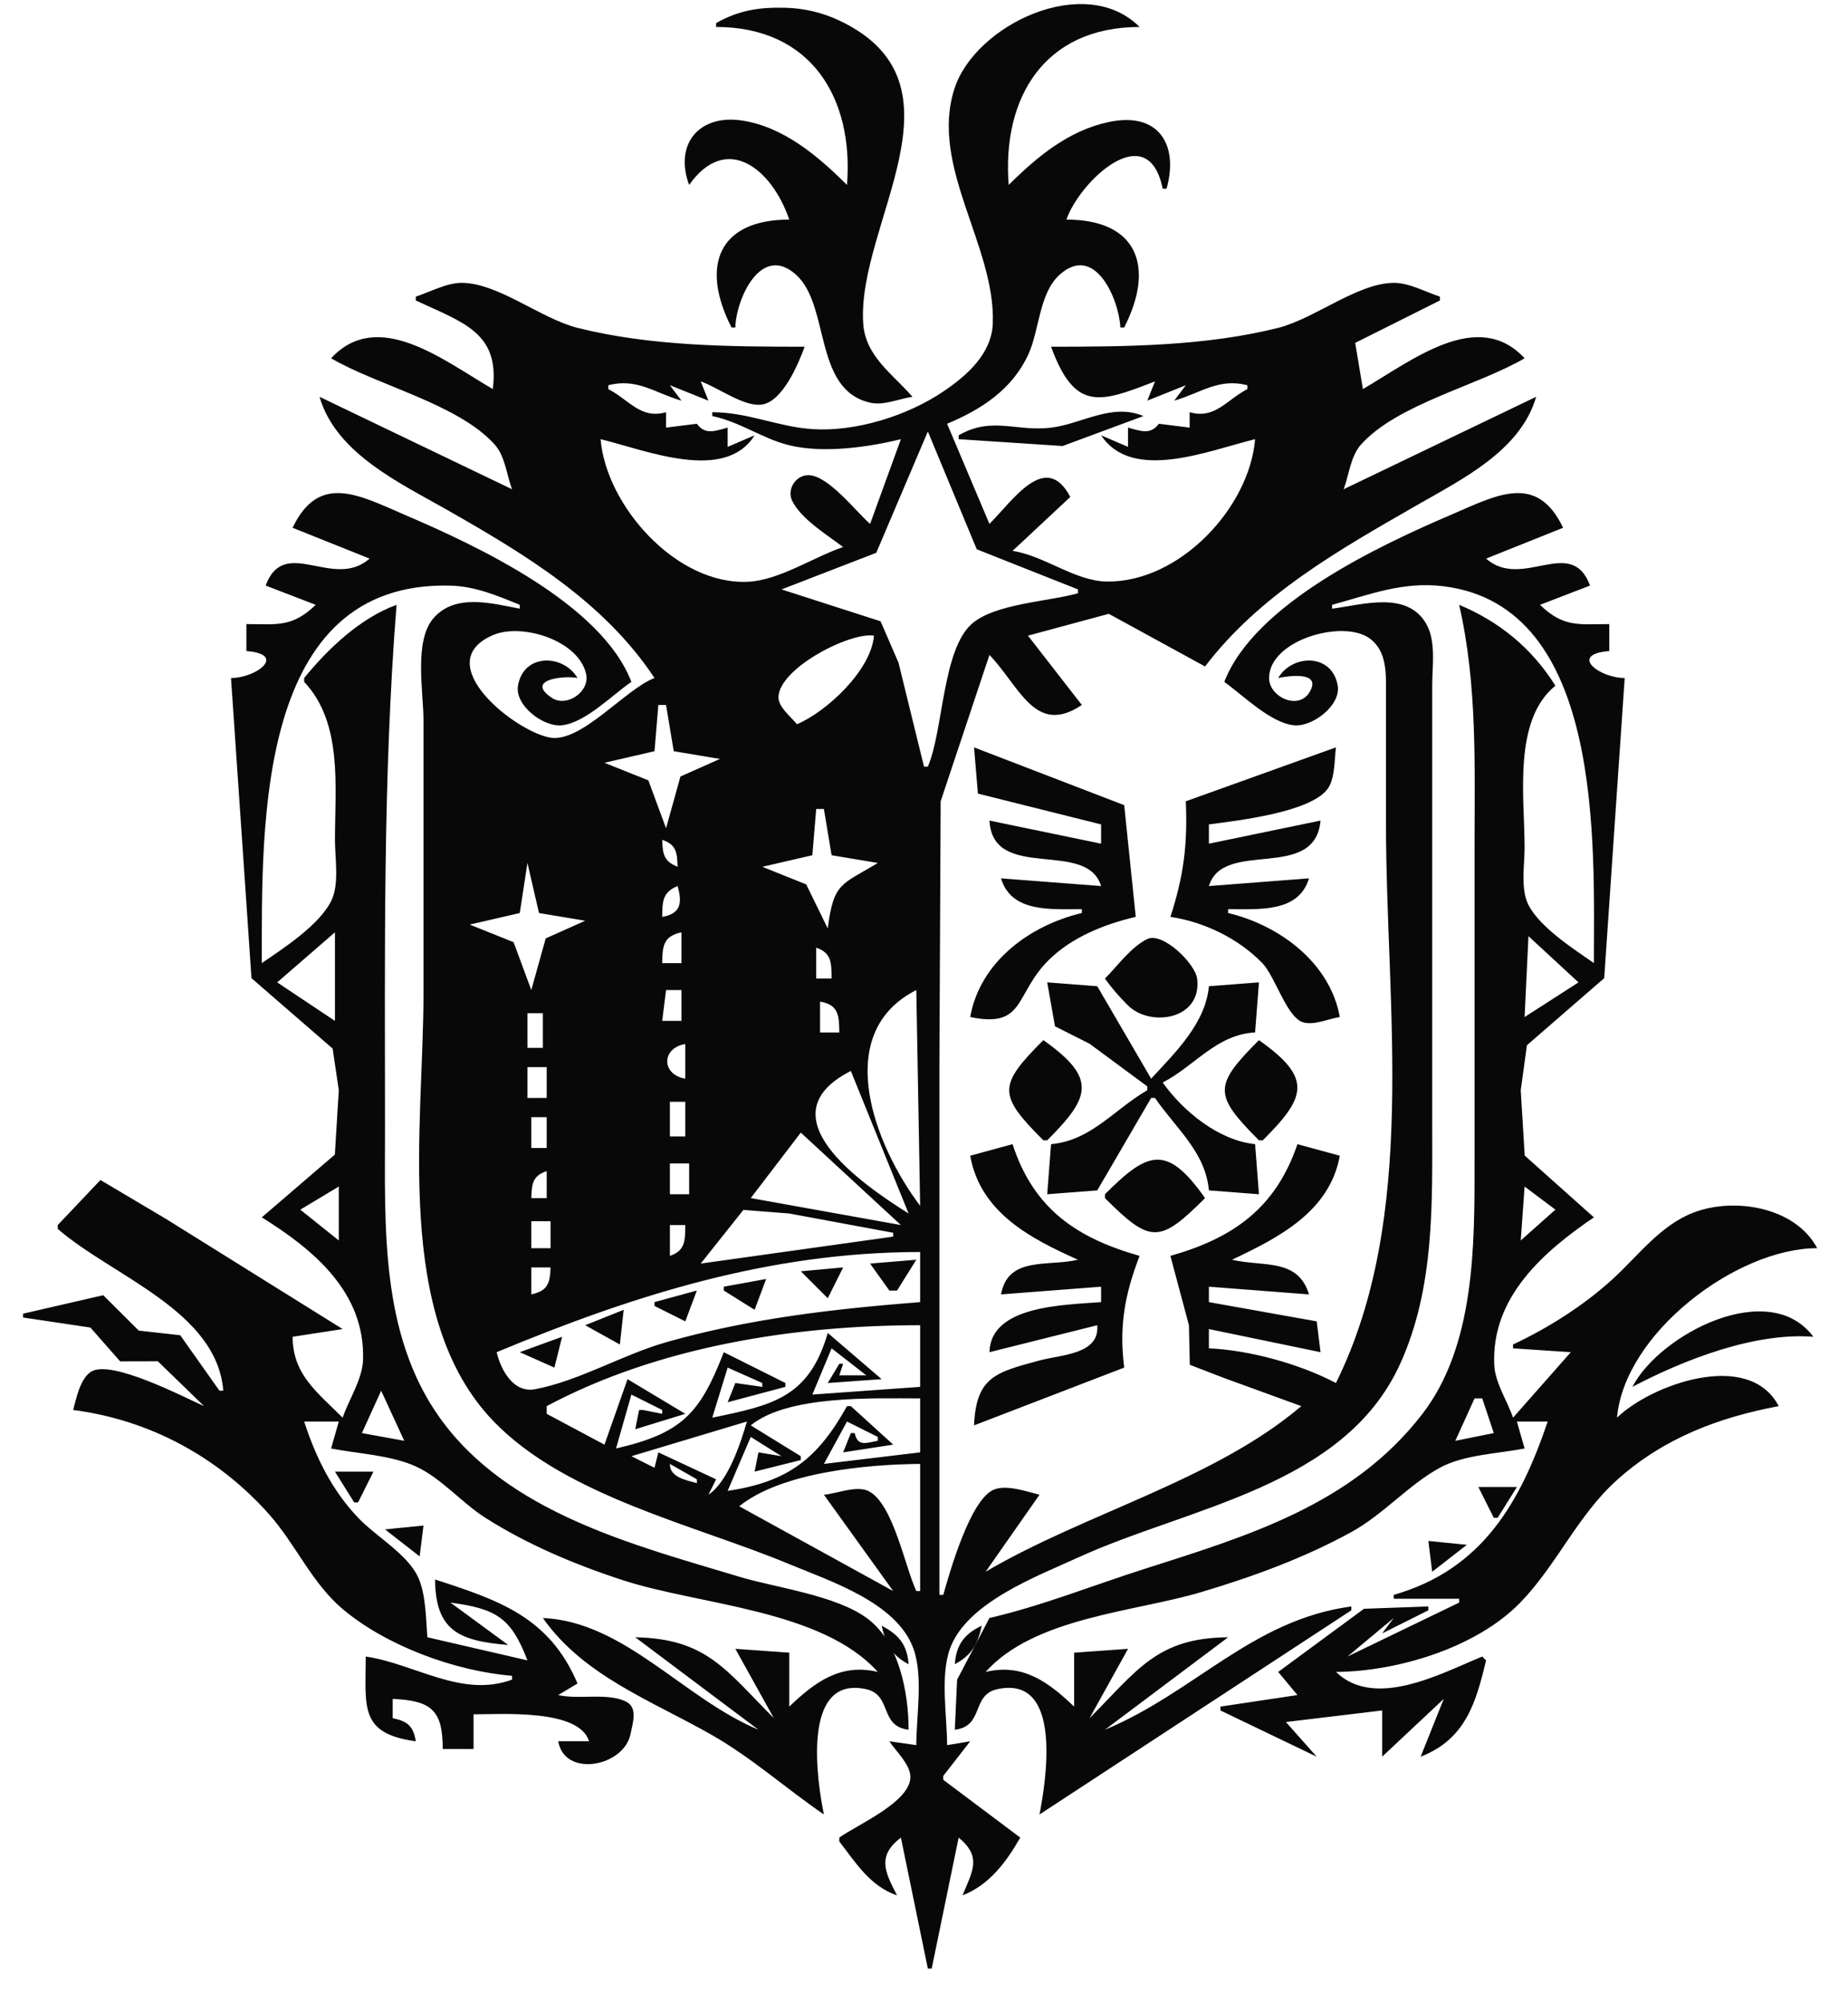 <?xml version="1.0" encoding="UTF-8" standalone="no"?>
<svg
   xmlns:dc="http://purl.org/dc/elements/1.1/"
   xmlns:cc="http://creativecommons.org/ns#"
   xmlns:rdf="http://www.w3.org/1999/02/22-rdf-syntax-ns#"
   xmlns:svg="http://www.w3.org/2000/svg"
   xmlns="http://www.w3.org/2000/svg"
   xmlns:sodipodi="http://sodipodi.sourceforge.net/DTD/sodipodi-0.dtd"
   xmlns:inkscape="http://www.inkscape.org/namespaces/inkscape"
   inkscape:version="1.0 (4035a4fb49, 2020-05-01)"
   sodipodi:docname="Research Commission.svg"
   viewBox="0 0 640 693.333"
   height="693.333"
   width="640"
   id="svg2"
   version="1.1">
  <defs
     id="defs6" />
  <sodipodi:namedview
     inkscape:current-layer="g10"
     inkscape:window-maximized="1"
     inkscape:window-y="-8"
     inkscape:window-x="-8"
     inkscape:cy="298.47101"
     inkscape:cx="281.07796"
     inkscape:zoom="0.77596156"
     showgrid="false"
     id="namedview4"
     inkscape:window-height="705"
     inkscape:window-width="1366"
     inkscape:pageshadow="2"
     inkscape:pageopacity="0"
     guidetolerance="10"
     gridtolerance="10"
     objecttolerance="10"
     borderopacity="1"
     bordercolor="#666666"
     pagecolor="#ffffff" />
  <g
     id="g10"
     inkscape:label="Image"
     inkscape:groupmode="layer">
    <path
       id="path837"
       d="M 248,8 V 9.333 c 33.087,0.022 47.691,24.789 45.333,54.667 -9.932,-9.849 -21.679,-19.91 -36,-22.231 -15.279,-2.477 -23.911,8.224 -18.667,22.231 12.888,-18.235 28.643,-5.656 34.667,12 -24.548,0 -30.859,16.08 -20,37.333 h 1.333 c 0.205,-9.663 8.82,-29.248 21.033,-18.243 11.869,10.694 5.905,39.785 25.639,44.277 4.72,1.075 9.997,-1.349 14.661,-2.035 C 309.191,129.462 299.727,123.365 298.952,112 296.603,77.547 337.24,29.091 290.667,7.103 284.82,4.342 278.452,2.846 272,2.686 263.019,2.463 255.879,3.522 248,8 M 246.667,142.667 V 144 c 9.624,1.992 17.433,7.857 26.667,10.109 11.72,2.857 27.141,0.731 38.667,-2.109 l -10.667,29.333 c -4.999,-4.368 -14.483,-16.78 -21.327,-16.872 -4.464,-0.061 -7.576,4.959 -5.671,8.852 3.104,6.351 12.14,11.825 17.664,16.02 -10.155,3.436 -22.041,11.441 -32.768,12.009 -25.049,1.325 -49.363,-26.451 -51.232,-49.343 16.152,3.979 43.029,15.071 53.333,-1.333 l -9.333,4 V 148 c -4.375,1.183 -7.784,2.611 -10.667,-1.333 L 230.667,148 v -5.333 c -8.749,2.529 -12.733,-4.232 -20,-8 v -1.333 C 220.66,130.76 226.716,135.992 236,138.667 l -4,-5.333 13.333,5.333 L 242.667,132 c 5.913,2.013 15.08,9.003 21.28,8.008 7.139,-1.144 12.535,-14.04 14.72,-20.008 -25.915,0 -53.376,-0.173 -78.667,-6.527 -12.643,-3.176 -27.367,-15.466 -40,-15.576 -5.288,-0.046 -11.027,3.148 -16,4.769 V 104 c 16.375,7.645 29.14,11.101 26.667,30.667 -17.336,-10.118 -39.803,-28.12 -56,-10.667 16.302,9.515 44.043,15.829 56.649,29.853 3.643,4.052 4.145,10.517 6.017,15.48 l -66.667,-32 c 5.626,19.485 27.585,29.703 44,39.041 26.948,15.329 54.48,31.805 72,58.292 -10.071,3.819 -25.244,22.345 -36,20.647 -12.032,-1.901 -42.367,-25.835 -19.941,-35.503 9.977,-4.301 29.751,1.811 32.272,13.523 1.32,6.125 -6.817,11.679 -12,8.131 -9.305,-6.371 4.675,-7.736 9.003,-6.797 -4.851,-8.309 -18.729,-8.655 -20.611,2.667 -1.141,6.875 8.907,14.439 15.277,13.687 8.197,-0.967 17.336,-10.487 24,-15.02 -10.412,-27.067 -53.469,-47.111 -78.667,-57.895 -15.56,-6.66 -29.544,-14.609 -38.667,4.561 L 128,193.333 c -12.572,11.067 -29.488,-8.211 -36,9.333 l 17.333,6.667 c -8.144,7.875 -13.397,6.696 -24,6.667 v 9.333 C 99.42,226.411 88.963,234.635 80,234.667 l 5.107,74.667 1.984,29.213 28.105,24.365 2.138,14.421 -1.37,22.281 -25.296,21.719 c 17.791,11.08 35.844,25.869 35.061,49.333 -0.225,6.748 -4.907,13.675 -7.061,20 -8.779,-8.779 -17.287,-14.905 -17.333,-28 L 118.667,460 57.333,421.777 34.787,408.408 20,424 v 1.333 c 19.025,16.461 55.071,28.301 57.333,56 H 76 l -13.579,-19.196 -14.363,-1.608 L 35.753,448.283 8,454.667 v 1.333 l 23.31,3.471 10.303,11.705 13.052,-0.033 16.001,15.524 c -7.068,-3.148 -32.226,-16.287 -39.135,-11.905 -3.785,2.4 -5.102,9.231 -6.199,13.239 26.408,3.411 50.07,16.171 67.769,36 9.257,10.371 14.846,23.855 25.57,32.899 15.153,12.78 38.975,21.493 58.661,23.101 v 1.333 c -17.585,6.408 -33.511,-5.467 -50.667,-8 0,17.321 -2.396,26.676 17.333,29.333 -0.856,-5.255 -2.836,-6.924 -8,-8 v -6.667 c 13.497,0.581 17.332,4.005 17.333,17.333 H 164 v -12 c 10.015,10e-4 36.593,-1.888 40,9.333 h -10.667 c 2.117,12.689 22.856,8.869 25.071,-2.667 0.673,-3.503 2.572,-8.901 -1.5,-11.011 -6.324,-3.276 -16.499,-0.639 -23.571,-2.323 l 6.667,-4 c -9.755,-23.075 -27.401,-28.864 -49.333,-36 0.147,17.768 8.365,21.281 25.333,22.667 l -20,-14.667 c 15.912,2.143 21.013,5.235 26.667,20 l -34.667,-8 c -0.512,-6.483 -0.481,-15.195 -3.352,-21.105 -3.796,-7.817 -14.6,-13.929 -20.595,-20.228 -9.092,-9.553 -14.672,-20.915 -18.72,-33.333 h 12 l -2.667,9.333 c 9.365,1.816 20.605,2.261 29.333,6.204 8.719,3.937 15.839,12.529 24,17.724 14.744,9.385 31.385,16.364 48,21.745 26.353,8.533 68.641,10.061 88,31.66 -12.843,-3.049 -21.633,3.38 -30.667,12 v -18.667 l -18.667,-1.333 13.333,24 c -16.723,-16.723 -23.241,-27.489 -48,-28 l 42.667,32 C 236.736,587.871 216.22,561.231 188,560 c 14.244,20.221 37.981,28.711 58.667,40.569 13.979,8.015 25.489,18.42 38.667,27.431 -2.236,-10.837 -8.181,-48.396 14.641,-43.363 9.055,1.996 4.468,12.852 14.692,14.029 0,-12.627 -3.233,-30.069 -14.019,-38.296 -10.796,-8.236 -31.697,-10.763 -44.648,-14.664 -36.456,-10.981 -80.197,-22.049 -103.721,-55.045 -20.668,-28.989 -18.945,-66.249 -18.945,-99.995 0,-60.669 -0.769,-120.988 4,-181.333 -12.618,4.627 -23.626,15.079 -32,25.333 v 1.333 C 118.773,250.217 116,272.351 116,290.667 c 0,6.377 1.62,15.48 -1.37,21.313 -4.278,8.348 -16.347,16.145 -23.963,21.353 0,-47.991 -1.901,-132.403 65.333,-130.647 8.525,0.223 16.221,3.472 24,6.647 v 1.333 c -9.585,-1.807 -22.212,-5.372 -29.796,3.192 -6.957,7.855 -3.537,25.699 -3.537,35.475 v 94.667 c 0,45.589 -10.611,111.707 24.232,147.88 25.081,26.039 69.911,35.932 102.435,49.469 14.26,5.935 37.301,13.3 43.029,29.317 3.408,9.528 0.971,23.283 0.971,33.333 L 308,602.667 c 2.236,3.385 7.02,7.789 7.277,11.999 0.541,8.844 -18.533,16.916 -24.611,21.335 v 1.333 c 5.759,7.464 10.697,15.504 20,18.667 -4.26,-8.14 -6.967,-13.672 1.333,-20 l 9.333,45.333 h 1.333 L 332,636 c 8.068,6.669 4.864,11.507 1.333,20 9.273,-3.593 15.195,-11.567 20,-20 l -26.667,-20 v -1.333 l 9.333,-12 -8,1.333 c 0,-10.039 -2.447,-23.819 0.971,-33.332 5.765,-16.049 30.148,-25.081 44.363,-31.589 38.264,-17.521 92.215,-24.424 111.584,-67.079 C 496.933,445.537 496,416.339 496,388 V 281.333 237.333 c 0,-6.603 1.387,-15.196 -1.943,-21.193 -6.592,-11.873 -22.264,-6.803 -32.724,-5.473 v -1.333 c 13.192,-3.601 24.608,-8.175 38.667,-6.42 55.624,6.947 52,89.651 52,130.42 -7.093,-4.939 -18.564,-12.279 -22.629,-20.052 -2.864,-5.476 -1.371,-13.952 -1.371,-19.948 0,-17.183 -4.144,-44.063 10.667,-56 -8.063,-12.889 -19.367,-22.184 -33.333,-28 6.344,27.755 5.333,55.663 5.333,84 v 109.333 c 0,28.268 0.203,62.952 -18.039,86.667 -24.267,31.547 -60.665,42.301 -96.628,53.792 -17.612,5.627 -35.329,12.709 -53.333,16.875 l -11.196,21.333 -0.804,17.333 c 10.224,-1.177 5.637,-12.033 14.692,-14.029 23.112,-5.097 16.737,32.552 14.641,43.363 l 108,-70.667 v -1.333 c -34.345,4.625 -54.183,29.697 -85.333,42.667 l 42.667,-32 c -24.705,0.204 -31.405,11.405 -48,28 l 13.333,-24 L 372,572 v 18.667 c -9.033,-8.62 -17.824,-15.049 -30.667,-12 16.944,-18.905 51.552,-20.74 74.667,-27.628 17.835,-5.313 35.66,-11.813 52,-20.788 11.171,-6.135 19.793,-16.34 30.667,-22.267 8.284,-4.515 20.155,-4.871 29.333,-6.651 l -2.667,-9.333 H 536 c -9.441,27.835 -22.536,51.192 -53.333,60 v 1.333 h 22.667 v 1.333 l -38.667,18.667 16,-13.333 -4,5.333 16,-8 v -1.333 l -22.287,0.804 -29.713,21.863 6.667,8 -26.667,4 v 1.333 l 33.333,16 -10.667,-12 33.333,-4 v 16 l 21.333,-20 -8,20 c 15.577,-6.035 19.159,-18.769 22.667,-33.333 l -1.333,-1.333 c -14.131,5.797 -37.136,18.408 -50.667,5.333 21.489,-0.177 48.689,-8.405 63.88,-24.052 12.631,-13.011 19.779,-30.117 33.455,-42.383 16.129,-14.467 35.097,-21.627 55.999,-25.565 -10.403,-19.884 -44.455,-7.273 -56,4 2.568,-29.221 41.356,-58.648 69.333,-58.667 -7.531,-14.176 -28.496,-17.727 -42.667,-12.381 -11.515,4.343 -19.215,14.844 -28,22.924 -9.924,9.125 -22.468,17.089 -34.667,22.791 v 1.333 l 20,1.333 -20,22.667 c -1.945,-5.716 -6.188,-12.029 -6.497,-18.101 -1.2,-23.633 17.269,-39.512 34.497,-51.232 l -23.963,-21.385 -1.371,-22.615 2.137,-15.567 26.772,-23.224 1.984,-29.209 5.107,-74.667 c -8.963,-0.032 -19.42,-8.256 -5.333,-9.333 v -9.333 c -10.604,0.029 -15.856,1.208 -24,-6.667 l 17.333,-6.667 c -6.512,-17.544 -23.428,1.733 -36,-9.333 l 26.667,-10.667 c -9.123,-19.171 -23.107,-11.221 -38.667,-4.561 -25.136,10.757 -68.235,30.92 -78.667,57.895 6.492,4.649 15.86,14.06 24,15.02 6.371,0.752 16.419,-6.812 15.277,-13.687 -1.881,-11.321 -15.76,-10.976 -20.611,-2.667 3.292,-0.713 15.4,-2.531 10.813,4.964 -3.863,6.309 -13.965,1.588 -13.965,-4.969 0,-13.148 25.631,-20.448 34.867,-13.672 6.065,4.449 5.616,12.331 5.619,19.011 v 45.333 c 0,63.364 11.281,135.556 -17.333,193.333 -12.465,-6.568 -29.905,-11.385 -44,-12 v -6.667 l 38.667,8 L 456,457.333 418.667,450.667 v -5.333 l 34.667,2.667 c -3.819,-12.703 -16.029,-9.468 -26.667,-12 16.087,-7.623 33.829,-16.585 37.333,-36 l -14.667,-4 c -7.521,22.088 -22.155,32.465 -44,38.667 l 6.42,24 0.303,13.696 11.944,4.599 26.667,9.705 c -30.273,25.736 -75.02,37.097 -109.333,57.333 L 360,517.333 c -4.42,-1.089 -11.259,-3.545 -15.7,-1.809 -8.233,3.216 -15.324,28.397 -17.633,36.476 h -1.333 V 368 l 0.435,-90.667 16.899,-50.667 c 10.576,11.057 15.859,28.155 32,17.333 l -18.667,-24 28,-7.552 33.333,18.219 c 19.005,-24.944 46.647,-40.479 73.333,-55.8 C 506.388,165.84 526.617,155.977 532,137.333 l -66.667,32 c 1.872,-4.963 2.375,-11.428 6.017,-15.48 C 483.957,139.829 511.697,133.515 528,124 c -16.197,-17.453 -38.664,0.548 -56,10.667 l -2.667,-16 L 498.667,104 v -1.333 c -4.973,-1.621 -10.712,-4.815 -16,-4.769 -12.633,0.11 -27.357,12.4 -40,15.576 C 417.409,119.818 389.884,120 364,120 c 8.299,22.665 17.017,19.364 36,12 l -2.667,6.667 13.333,-5.333 -4,5.333 c 9.284,-2.675 15.34,-7.907 25.333,-5.333 v 1.333 c -7.267,3.768 -11.251,10.529 -20,8 V 148 l -10.667,-1.333 c -2.883,3.944 -6.292,2.516 -10.667,1.333 v 6.667 l -9.333,-4 c 10.787,16.237 36.889,5.384 53.333,1.333 -1.929,23.627 -26.135,49.675 -51.435,49.272 -10.968,-0.175 -21.607,-8.964 -32.565,-10.605 l 20,-18.667 c -8.487,-16.153 -19.845,1.179 -28,9.333 L 328,146.667 c 11.909,-4.96 22.553,-11.893 28.132,-24 3.875,-8.408 3.679,-21.129 10.835,-27.576 12.276,-11.061 20.616,8.668 21.033,18.243 h 1.333 c 10.817,-21.173 4.448,-37.333 -20,-37.333 4.453,-13.052 28.236,-35.857 33.333,-10.667 H 404 c 4.269,-15.191 -2.672,-26.777 -20,-23.108 -13.933,2.95 -24.805,11.995 -34.667,21.775 -2.363,-29.938 12.168,-54.645 45.333,-54.667 -18.872,-18.907 -56.917,-0.847 -64.112,21.333 -8.736,26.931 14.303,54.537 13.268,81.333 -0.404,10.493 -9.041,18.051 -17.156,23.52 -12.412,8.367 -30.219,13.989 -45.333,13 -11.913,-0.779 -22.296,-5.853 -34.667,-5.853 m 85.333,8 v 1.333 l 36,2.367 L 396,144 c -11.009,-4.62 -21.296,2.728 -32,4.015 -12.175,1.464 -20.525,-4.005 -32,2.652 m -10.667,-1.333 16.936,40.775 35.064,13.892 v 1.333 c -10.112,2.848 -28.649,3.579 -36.649,10.472 -10.353,8.921 -9.947,36.969 -15.351,49.528 H 320 l -8.836,-36 -6.203,-14.295 -34.295,-11.039 32.808,-12.68 17.859,-41.987 m -18.667,70.667 c -0.888,11.772 -16.141,26.207 -26.667,30.667 -1.988,-2.511 -6.417,-5.871 -6.392,-9.333 0.075,-9.96 24.687,-22.639 33.059,-21.333 m -72,24 2.667,16 16,2.667 -13.677,6.085 -4.989,17.915 -6.133,-16.581 -15.2,-6.085 17.333,-4 1.333,-16 h 2.667 m 106.667,14.667 1.333,16 42.667,10.667 v 6.667 l -38.667,-8 c 1.184,21.428 33.68,6.239 38.667,22.667 l -34.667,-2.667 c 3.588,11.939 17.283,10.637 28,10.667 v 1.333 c -18.024,4.271 -35.252,16.843 -38.667,36 19.159,3.952 15.241,-7.768 27.068,-19.599 7.981,-7.984 19.444,-12.564 30.265,-15.068 l -4,-38.667 -52,-20 m 73.333,18.667 c 0.639,14.864 -0.683,25.705 -5.333,40 11.695,1.727 23.633,7.513 31.876,16.053 4.379,4.537 8.312,18.359 13.828,20.351 3.732,1.348 9.165,-1.179 12.963,-1.737 -3.357,-18.821 -20.953,-31.793 -38.667,-36 v -1.333 c 10.717,-0.029 24.412,1.272 28,-10.667 l -34.667,2.667 c 5.008,-16.499 36.708,-1.269 38.667,-22.667 l -38.667,8 v -6.667 c 9.52,-1.281 35.652,-4.157 41.297,-12.559 2.38,-3.543 2.177,-9.951 2.703,-14.108 l -52,18.667 m -125.333,2.667 2.667,16 16,2.667 c -12.525,7.651 -15.297,6.557 -17.333,22.667 l -7.467,-15.248 -15.2,-6.085 17.333,-4 1.333,-16 h 2.667 m -50.667,20 c -4.768,-1.916 -5.169,-4.381 -5.333,-9.333 4.916,1.631 5.173,4.411 5.333,9.333 m -52,-1.333 4,17.333 16,2.667 -13.677,6.119 -4.989,17.881 -6.133,-16.581 -15.2,-6.085 17.333,-4 2.667,-17.333 m 52,8 c 1.663,5.84 1.12,9.589 -5.333,10.667 0.064,-5.315 0.08,-8.555 5.333,-10.667 m -118.667,16 v 30.667 l -20,-13.333 20,-17.333 m 120,0 v 10.667 h -6.667 c 0.071,-5.944 0.395,-9.297 6.667,-10.667 m 146.667,16 c 2.403,3.411 5.031,6.381 8.007,9.329 7.659,7.588 25.577,4.965 23.932,-9.205 -0.616,-5.307 -11.965,-16.347 -17.277,-13.788 -5.585,2.689 -10.324,9.327 -14.661,13.664 m 146.667,-14.667 17.333,16 -18.667,12 1.333,-28 M 288,338.667 h -5.333 v -10.667 c 5.395,1.791 5.271,5.42 5.333,10.667 m 74.667,1.333 2.704,15.216 11.963,6.025 20,14.759 v 1.333 c -11.396,6.58 -19.457,17.447 -33.333,18.667 l -1.333,17.333 17.333,-1.333 18.667,-32 H 400 c 7.148,10.453 17.496,18.695 18.667,32 L 436,413.333 434.667,396 c -12.564,-1.287 -24.885,-11.317 -32,-21.333 11.161,-5.759 18.619,-16.637 32,-17.333 L 436,340 l -17.333,1.333 c -1.159,12.857 -11.625,22.907 -20,32 l -18.667,-32 -17.333,-1.333 M 236,342.667 v 10.667 h -6.667 l 1.333,-10.667 H 236 m 81.333,0 1.333,74.667 C 302.92,396.528 287.741,357.66 317.333,342.667 m -26.667,14.667 H 284 v -10.667 c 6.407,1.069 6.596,4.755 6.667,10.667 M 188,350.667 v 12 h -5.333 v -12 H 188 m 173.333,9.333 c -15.755,15.755 -15.755,18.912 0,34.667 h 1.333 c 14.815,-14.815 17.509,-21.393 -1.333,-34.667 m 74.667,0 c -15.755,15.755 -15.755,18.912 0,34.667 h 1.333 C 452.148,379.852 454.843,373.273 436,360 m -198.667,1.333 v 12 c -8.339,-1.392 -8.339,-10.608 0,-12 m -48,8 v 10.667 h -6.667 v -10.667 h 6.667 m 105.333,1.333 20,49.333 c -16.745,-10.475 -50.308,-33.943 -20,-49.333 m -57.333,10.667 v 12 H 232 v -12 h 5.333 m -48,5.333 v 10.667 H 184 v -10.667 h 5.333 m 88,5.333 34.667,32 -52,-9.333 17.333,-22.667 m 58.667,8 c 3.507,19.661 20.876,28.669 37.333,36 -10.401,2.476 -24.217,-1.361 -26.667,12 l 34.667,-2.667 v 5.333 c -12.929,1.021 -38.275,1.155 -38.667,17.333 L 380,458.667 c 0.877,10.144 -12.427,10.153 -20,12.201 -15.127,4.092 -21.945,5.657 -22.667,22.465 l 52,-20 c -1.805,-14.28 0.157,-25.249 5.333,-38.667 -21.943,-6.229 -36.729,-16.357 -44,-38.667 l -14.667,4 m 46.667,13.333 v 1.333 c 15.755,15.755 18.912,15.755 34.667,0 -13.273,-18.843 -19.852,-16.148 -34.667,-1.333 m -144,-10.667 v 10.667 H 232 v -10.667 h 6.667 m -49.333,2.667 v 9.333 H 184 c 0.16,-4.923 0.417,-7.703 5.333,-9.333 m -72,5.333 v 18.667 L 104,418.667 l 13.333,-8 m 410.667,0 10.667,8 -12,10.667 L 528,410.667 m -218.667,16 v 1.333 l -66.667,9.333 14.787,-18.577 15.88,1.243 36,6.668 m -118.667,-4 v 9.333 H 184 v -9.333 h 6.667 m 46.667,1.333 c -0.063,5.247 0.061,8.876 -5.333,10.667 v -10.667 h 5.333 m 81.333,9.333 v 17.333 c -29.824,2.353 -59.092,5.652 -88,13.903 -15.06,4.299 -30.105,13.369 -45.333,16.243 -7.553,1.425 -11.868,-6.648 -13.333,-12.812 47.429,-19.747 94.632,-34.667 146.667,-34.667 m -17.333,4 6.667,9.333 h 2.667 l 6.667,-10.667 -16,1.333 m -110.667,1.333 c -0.185,5.563 -0.996,8.096 -6.667,9.333 v -9.333 h 6.667 m 86.667,1.333 9.333,9.333 5.333,-10.667 -14.667,1.333 m -26.667,5.333 v 1.333 l 10.667,6.667 4,-10.667 -14.667,2.667 m -24,5.333 v 1.333 l 10.667,5.333 4,-10.667 -14.667,4 M 216,453.333 l -13.333,5.333 12,6.667 1.333,-12 m 349.333,26.667 c 18.081,-9.512 42.499,-18.925 62.667,-17.333 -15.319,-20.616 -53.229,-0.847 -62.667,17.333 M 318.667,458.667 v 21.333 l -37.333,2.667 6.667,-16 12,9.333 h -9.333 l 1.333,-4 h -1.333 l -4,6.667 18.667,-1.333 -18.667,-16 c -6.455,22.407 -19.124,25.027 -40,29.333 L 252,473.333 l 12,5.333 v 1.333 l -9.333,-1.333 -2.667,6.667 20,-5.333 v -1.333 l -21.333,-10.667 c -8.276,21.337 -14.517,28.055 -37.333,33.333 l 5.333,-18.667 10.667,5.333 v 1.333 l -6.667,-1.333 h -1.333 L 220,494.667 l 17.333,-5.333 -20,-12 -8,22.667 -20,-10.667 v -2.667 c 38.852,-20.712 85.908,-28 129.333,-28 M 180,468 l 12,5.333 2.667,-10.667 L 180,468 m -101.333,13.333 -1.333,1.333 1.333,-1.333 m 53.333,0 8,17.333 -14.667,-2.667 L 132,481.333 m 186.667,2.667 v 18.667 l -33.333,4 8,-14.667 L 304,497.333 v 1.333 c -4.177,0.776 -6.979,2.079 -8,-2.667 h -1.333 L 292,502.667 l 17.333,-2.667 -14.667,-13.333 h -1.333 C 283.177,504.908 272.887,512.916 252,516 l 8,-18.667 10.667,6.667 -8,-1.333 -1.333,6.667 16,-4 v -1.333 L 260,493.333 c 12.877,-10.553 42.68,-9.333 58.667,-9.333 m 194.667,0 4,12 -13.333,2.667 6.667,-14.667 h 2.667 m -254.667,8 c -2.209,7.668 -6.572,20.867 -13.333,25.333 L 248,512 l -20,-9.333 -1.333,5.333 -8,-4 40,-12 M 232,506.667 l 9.333,5.333 v 1.333 c -3.811,-1.056 -9.452,-2.101 -9.333,-6.667 m 86.667,0 v 44 h -1.333 c -3.896,-8.328 -8.023,-30.089 -16.367,-34.509 -4.16,-2.204 -11.143,0.809 -15.633,1.176 l 24,33.333 L 256,521.333 c 14.671,-11.841 44.372,-14.515 62.667,-14.667 M 116,509.333 l 6.667,10.667 H 124 l 5.333,-10.667 H 116 m 396,5.333 5.333,10.667 h 1.333 l 6.667,-10.667 H 512 m -378.667,14.667 12,9.333 1.333,-10.667 -13.333,1.333 m 361.333,4 1.333,10.667 12,-9.333 -13.333,-1.333 m -189.333,29.333 c 1.4,6.416 3.448,10.18 9.333,13.333 -0.512,-6.788 -3.375,-10.205 -9.333,-13.333 m 25.333,13.333 C 336.552,572.847 338.6,569.083 340,562.667 c -6.084,2.871 -8.827,6.611 -9.333,13.333 M 264,598.667 l -1.333,1.333 z"
       style="fill:#080808;stroke:none;stroke-width:1.333;fill-opacity:1" />
  </g>
</svg>
